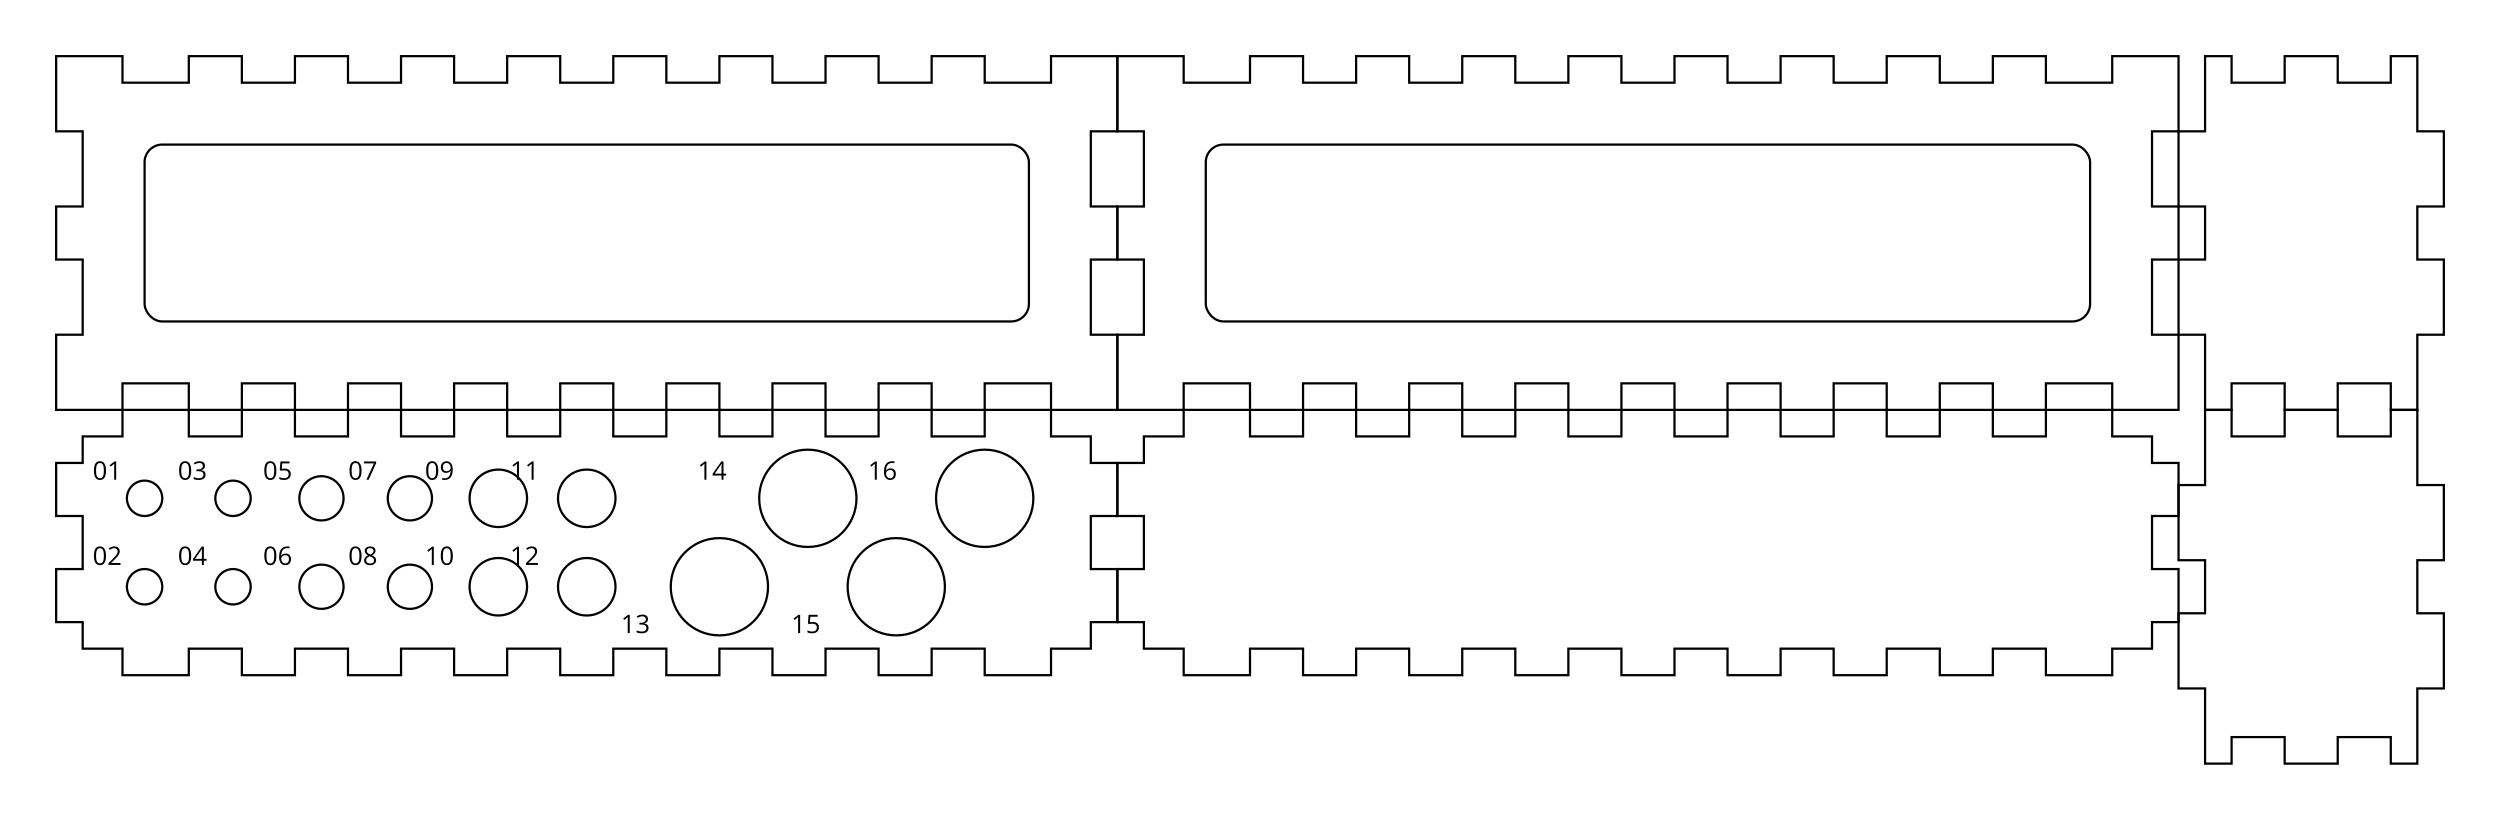 <?xml version="1.0" encoding="UTF-8" standalone="no"?>
<svg
   xmlns:dc="http://purl.org/dc/elements/1.1/"
   xmlns:cc="http://creativecommons.org/ns#"
   xmlns:rdf="http://www.w3.org/1999/02/22-rdf-syntax-ns#"
   xmlns:svg="http://www.w3.org/2000/svg"
   xmlns="http://www.w3.org/2000/svg"
   xmlns:sodipodi="http://sodipodi.sourceforge.net/DTD/sodipodi-0.dtd"
   xmlns:inkscape="http://www.inkscape.org/namespaces/inkscape"
   version="1.1"
   width="282.7mm"
   height="92.7mm"
   viewBox=" 0 0 1001.694 328.465"
   id="svg445"
   sodipodi:docname="caseplans.svg"
   inkscape:version="0.92.1 r15371">
  <defs
     id="defs449" />
  <sodipodi:namedview
     pagecolor="#ffffff"
     bordercolor="#666666"
     borderopacity="1"
     objecttolerance="10"
     gridtolerance="10"
     guidetolerance="10"
     inkscape:pageopacity="0"
     inkscape:pageshadow="2"
     inkscape:window-width="1024"
     inkscape:window-height="705"
     id="namedview447"
     showgrid="false"
     inkscape:zoom="4.6801946"
     inkscape:cx="83.101558"
     inkscape:cy="116.34399"
     inkscape:window-x="0"
     inkscape:window-y="42"
     inkscape:window-maximized="1"
     inkscape:current-layer="g439" />
  <!-- Front-->
  <g
     transform="translate(22.5, 22.5) "
     id="g245">
    <polygon
       style="stroke:#000000; fill:none; stroke-width:0.9"
       points="0, 0 26.575, 0 26.575, 10.63 53.15, 10.63 53.15, 0 74.41, 0 74.41, 10.63 95.669, 10.63 95.669, 0 116.929, 0 116.929, 10.63 138.189, 10.63 138.189, 0 159.449, 0 159.449, 10.63 180.709, 10.63 180.709, 0 201.969, 0 201.969, 10.63 223.229, 10.63 223.229, 0 244.488, 0 244.488, 10.63 265.748, 10.63 265.748, 0 287.008, 0 287.008, 10.63 308.268, 10.63 308.268, 0 329.528, 0 329.528, 10.63 350.788, 10.63 350.788, 0 372.048, 0 372.048, 10.63 398.622, 10.63 398.622, 0 425.197, 0 425.197, 30.118 414.567, 30.118 414.567, 60.236 425.197, 60.236 425.197, 81.496 414.567, 81.496 414.567, 111.614 425.197, 111.614 425.197, 141.732 398.622, 141.732 398.622, 131.102 372.048, 131.102 372.048, 141.732 350.788, 141.732 350.788, 131.102 329.528, 131.102 329.528, 141.732 308.268, 141.732 308.268, 131.102 287.008, 131.102 287.008, 141.732 265.748, 141.732 265.748, 131.102 244.488, 131.102 244.488, 141.732 223.229, 141.732 223.229, 131.102 201.969, 131.102 201.969, 141.732 180.709, 141.732 180.709, 131.102 159.449, 131.102 159.449, 141.732 138.189, 141.732 138.189, 131.102 116.929, 131.102 116.929, 141.732 95.669, 141.732 95.669, 131.102 74.41, 131.102 74.41, 141.732 53.15, 141.732 53.15, 131.102 26.575, 131.102 26.575, 141.732 0, 141.732 0, 111.614 10.63, 111.614 10.63, 81.496 0, 81.496 0, 60.236 10.63, 60.236 10.63, 30.118 0, 30.118 "
       id="polygon241" />
    <rect
       x="35.433"
       y="35.433"
       width="354.331"
       height="70.866"
       rx="7.087"
       ry="7.087"
       style="stroke:#000000;stroke-width:0.9;fill:none"
       id="rect243" />
  </g>
  <!-- Back-->
  <g
     transform="translate(447.697, 22.5) "
     id="g251">
    <polygon
       style="stroke:#000000; fill:none; stroke-width:0.9"
       points="0, 0 26.575, 0 26.575, 10.63 53.15, 10.63 53.15, 0 74.41, 0 74.41, 10.63 95.669, 10.63 95.669, 0 116.929, 0 116.929, 10.63 138.189, 10.63 138.189, 0 159.449, 0 159.449, 10.63 180.709, 10.63 180.709, 0 201.969, 0 201.969, 10.63 223.229, 10.63 223.229, 0 244.488, 0 244.488, 10.63 265.748, 10.63 265.748, 0 287.008, 0 287.008, 10.63 308.268, 10.63 308.268, 0 329.528, 0 329.528, 10.63 350.788, 10.63 350.788, 0 372.048, 0 372.048, 10.63 398.622, 10.63 398.622, 0 425.197, 0 425.197, 30.118 414.567, 30.118 414.567, 60.236 425.197, 60.236 425.197, 81.496 414.567, 81.496 414.567, 111.614 425.197, 111.614 425.197, 141.732 398.622, 141.732 398.622, 131.102 372.048, 131.102 372.048, 141.732 350.788, 141.732 350.788, 131.102 329.528, 131.102 329.528, 141.732 308.268, 141.732 308.268, 131.102 287.008, 131.102 287.008, 141.732 265.748, 141.732 265.748, 131.102 244.488, 131.102 244.488, 141.732 223.229, 141.732 223.229, 131.102 201.969, 131.102 201.969, 141.732 180.709, 141.732 180.709, 131.102 159.449, 131.102 159.449, 141.732 138.189, 141.732 138.189, 131.102 116.929, 131.102 116.929, 141.732 95.669, 141.732 95.669, 131.102 74.41, 131.102 74.41, 141.732 53.15, 141.732 53.15, 131.102 26.575, 131.102 26.575, 141.732 0, 141.732 0, 111.614 10.63, 111.614 10.63, 81.496 0, 81.496 0, 60.236 10.63, 60.236 10.63, 30.118 0, 30.118 "
       id="polygon247" />
    <rect
       x="35.433"
       y="35.433"
       width="354.331"
       height="70.866"
       rx="7.087"
       ry="7.087"
       style="stroke:#000000;stroke-width:0.9;fill:none"
       id="rect249" />
  </g>
  <!-- Left-->
  <g
     transform="translate(872.894, 22.5) "
     id="g255">
    <polygon
       style="stroke:#000000; fill:none; stroke-width:0.9"
       points="10.63, 0 21.26, 0 21.26, 10.63 42.52, 10.63 42.52, 0 63.78, 0 63.78, 10.63 85.039, 10.63 85.039, 0 95.669, 0 95.669, 30.118 106.299, 30.118 106.299, 60.236 95.669, 60.236 95.669, 81.496 106.299, 81.496 106.299, 111.614 95.669, 111.614 95.669, 141.732 85.039, 141.732 85.039, 131.102 63.78, 131.102 63.78, 141.732 42.52, 141.732 42.52, 131.102 21.26, 131.102 21.26, 141.732 10.63, 141.732 10.63, 111.614 0, 111.614 0, 81.496 10.63, 81.496 10.63, 60.236 0, 60.236 0, 30.118 10.63, 30.118 "
       id="polygon253" />
  </g>
  <!-- Right-->
  <g
     transform="translate(872.894, 164.232) "
     id="g259">
    <polygon
       style="stroke:#000000; fill:none; stroke-width:0.9"
       points="10.63, 0 21.26, 0 21.26, 10.63 42.52, 10.63 42.52, 0 63.78, 0 63.78, 10.63 85.039, 10.63 85.039, 0 95.669, 0 95.669, 30.118 106.299, 30.118 106.299, 60.236 95.669, 60.236 95.669, 81.496 106.299, 81.496 106.299, 111.614 95.669, 111.614 95.669, 141.732 85.039, 141.732 85.039, 131.102 63.78, 131.102 63.78, 141.732 42.52, 141.732 42.52, 131.102 21.26, 131.102 21.26, 141.732 10.63, 141.732 10.63, 111.614 0, 111.614 0, 81.496 10.63, 81.496 10.63, 60.236 0, 60.236 0, 30.118 10.63, 30.118 "
       id="polygon257" />
  </g>
  <!-- Top-->
  <g
     transform="translate(22.5, 164.232) "
     id="g439">
    <polygon
       style="stroke:#000000; fill:none; stroke-width:0.9"
       points="10.63, 10.63 26.575, 10.63 26.575, 0 53.15, 0 53.15, 10.63 74.41, 10.63 74.41, 0 95.669, 0 95.669, 10.63 116.929, 10.63 116.929, 0 138.189, 0 138.189, 10.63 159.449, 10.63 159.449, 0 180.709, 0 180.709, 10.63 201.969, 10.63 201.969, 0 223.229, 0 223.229, 10.63 244.488, 10.63 244.488, 0 265.748, 0 265.748, 10.63 287.008, 10.63 287.008, 0 308.268, 0 308.268, 10.63 329.528, 10.63 329.528, 0 350.788, 0 350.788, 10.63 372.048, 10.63 372.048, 0 398.622, 0 398.622, 10.63 414.567, 10.63 414.567, 21.26 425.197, 21.26 425.197, 42.52 414.567, 42.52 414.567, 63.78 425.197, 63.78 425.197, 85.039 414.567, 85.039 414.567, 95.669 398.622, 95.669 398.622, 106.299 372.048, 106.299 372.048, 95.669 350.788, 95.669 350.788, 106.299 329.528, 106.299 329.528, 95.669 308.268, 95.669 308.268, 106.299 287.008, 106.299 287.008, 95.669 265.748, 95.669 265.748, 106.299 244.488, 106.299 244.488, 95.669 223.229, 95.669 223.229, 106.299 201.969, 106.299 201.969, 95.669 180.709, 95.669 180.709, 106.299 159.449, 106.299 159.449, 95.669 138.189, 95.669 138.189, 106.299 116.929, 106.299 116.929, 95.669 95.669, 95.669 95.669, 106.299 74.41, 106.299 74.41, 95.669 53.15, 95.669 53.15, 106.299 26.575, 106.299 26.575, 95.669 10.63, 95.669 10.63, 85.039 0, 85.039 0, 63.78 10.63, 63.78 10.63, 42.52 0, 42.52 0, 21.26 10.63, 21.26 "
       id="polygon261" />
    <circle
       cx="35.433"
       cy="35.433"
       r="7.087"
       style="stroke:#000000;stroke-width:0.9;fill:none"
       id="circle263" />
    <circle
       cx="70.866"
       cy="35.433"
       r="7.087"
       style="stroke:#000000;stroke-width:0.9;fill:none"
       id="circle265" />
    <circle
       cx="35.433"
       cy="70.866"
       r="7.087"
       style="stroke:#000000;stroke-width:0.9;fill:none"
       id="circle267" />
    <circle
       cx="70.866"
       cy="70.866"
       r="7.087"
       style="stroke:#000000;stroke-width:0.9;fill:none"
       id="circle269" />
    <circle
       cx="106.299"
       cy="70.866"
       r="8.858"
       style="stroke:#000000;stroke-width:0.9;fill:none"
       id="circle271" />
    <circle
       cx="106.299"
       cy="35.433"
       r="8.858"
       style="stroke:#000000;stroke-width:0.9;fill:none"
       id="circle273" />
    <circle
       cx="141.732"
       cy="35.433"
       r="8.858"
       style="stroke:#000000;stroke-width:0.9;fill:none"
       id="circle275" />
    <circle
       cx="141.732"
       cy="70.866"
       r="8.858"
       style="stroke:#000000;stroke-width:0.9;fill:none"
       id="circle277" />
    <circle
       cx="372.048"
       cy="35.433"
       r="19.488"
       style="stroke:#000000;stroke-width:0.9;fill:none"
       id="circle279" />
    <circle
       cx="336.614"
       cy="70.866"
       r="19.488"
       style="stroke:#000000;stroke-width:0.9;fill:none"
       id="circle281" />
    <circle
       cx="265.748"
       cy="70.866"
       r="19.488"
       style="stroke:#000000;stroke-width:0.9;fill:none"
       id="circle283" />
    <circle
       cx="301.181"
       cy="35.433"
       r="19.488"
       style="stroke:#000000;stroke-width:0.9;fill:none"
       id="circle285" />
    <circle
       cx="177.166"
       cy="70.866"
       r="11.516"
       style="stroke:#000000;stroke-width:0.9;fill:none"
       id="circle287" />
    <circle
       cx="212.599"
       cy="70.866"
       r="11.516"
       style="stroke:#000000;stroke-width:0.9;fill:none"
       id="circle289" />
    <circle
       cx="212.599"
       cy="35.433"
       r="11.516"
       style="stroke:#000000;stroke-width:0.9;fill:none"
       id="circle291" />
    <circle
       cx="177.166"
       cy="35.433"
       r="11.516"
       style="stroke:#000000;stroke-width:0.9;fill:none"
       id="circle293" />
    <g
       transform="scale(0.005)"
       id="g309">
      <g
         transform="translate(-1171,819)"
         id="g307">
        <path
           transform="translate(4096, 11605.333)rotate(180) scale(-1, 1)"
           stroke-width="0"
           fill="#000000"
           d="M1069 733c0 -252.667 -39.833 -441.334 -119.5 -566.001s-201.5 -187 -365.5 -187c-157.333 0 -277 63.833 -359 191.5s-123 314.834 -123 561.501c0 254.667 39.667 443.667 119 567s200.333 185 363 185c158.667 0 279.167 -64.333 361.5 -193s123.5 -315 123.5 -559z M270 733c0 -212.667 25 -367.5 75 -464.5s129.667 -145.5 239 -145.5c110.667 0 190.834 49.167 240.501 147.5s74.5 252.5 74.5 462.5s-24.833 363.833 -74.5 461.5s-129.834 146.5 -240.501 146.5c-109.333 0 -189 -48.167 -239 -144.5s-75 -250.833 -75 -463.5z"
           id="path303" />
        <path
           transform="translate(5267, 11605.333)rotate(180) scale(-1, 1)"
           stroke-width="0"
           fill="#000000"
           d="M1061 0l-961 0.001v143l385 387c117.333 118.667 194.666 203.334 231.999 254.001s65.333 100 84 148s28 99.667 28 155c0 78 -23.667 139.833 -71 185.5s-113 68.5 -197 68.5c-60.667 0 -118.167 -10 -172.5 -30s-114.833 -56.333 -181.5 -109l-88 113 c134.667 112 281.334 168 440.001 168c137.333 0 245 -35.167 323 -105.5s117 -164.833 117 -283.5c0 -92.667 -26 -184.334 -78 -275.001s-149.333 -205.334 -292 -344.001l-320 -313v-8h752v-154z"
           id="path305" />
      </g>
    </g>
    <g
       transform="scale(0.005)"
       id="g317">
      <g
         transform="translate(-1171,819)"
         id="g315">
        <path
           transform="translate(10922.667, 11605.333)rotate(180) scale(-1, 1)"
           stroke-width="0"
           fill="#000000"
           d="M1069 733c0 -252.667 -39.833 -441.334 -119.5 -566.001s-201.5 -187 -365.5 -187c-157.333 0 -277 63.833 -359 191.5s-123 314.834 -123 561.501c0 254.667 39.667 443.667 119 567s200.333 185 363 185c158.667 0 279.167 -64.333 361.5 -193s123.5 -315 123.5 -559z M270 733c0 -212.667 25 -367.5 75 -464.5s129.667 -145.5 239 -145.5c110.667 0 190.834 49.167 240.501 147.5s74.5 252.5 74.5 462.5s-24.833 363.833 -74.5 461.5s-129.834 146.5 -240.501 146.5c-109.333 0 -189 -48.167 -239 -144.5s-75 -250.833 -75 -463.5z"
           id="path311" />
        <path
           transform="translate(12093.667, 11605.333)rotate(180) scale(-1, 1)"
           stroke-width="0"
           fill="#000000"
           d="M1130 336h-217v-336h-159v336h-711v145l694 989h176v-983h217v-151zM754 487v486c0 95.333 3.333 203 10 323h-8c-32 -64 -62 -117 -90 -159l-457 -650h545z"
           id="path313" />
      </g>
    </g>
    <g
       transform="scale(0.005)"
       id="g325">
      <g
         transform="translate(-1171,819)"
         id="g323">
        <path
           transform="translate(10922.667, 4778.667)rotate(180) scale(-1, 1)"
           stroke-width="0"
           fill="#000000"
           d="M1069 733c0 -252.667 -39.833 -441.334 -119.5 -566.001s-201.5 -187 -365.5 -187c-157.333 0 -277 63.833 -359 191.5s-123 314.834 -123 561.501c0 254.667 39.667 443.667 119 567s200.333 185 363 185c158.667 0 279.167 -64.333 361.5 -193s123.5 -315 123.5 -559z M270 733c0 -212.667 25 -367.5 75 -464.5s129.667 -145.5 239 -145.5c110.667 0 190.834 49.167 240.501 147.5s74.5 252.5 74.5 462.5s-24.833 363.833 -74.5 461.5s-129.834 146.5 -240.501 146.5c-109.333 0 -189 -48.167 -239 -144.5s-75 -250.833 -75 -463.5z"
           id="path319" />
        <path
           transform="translate(12093.667, 4778.667)rotate(180) scale(-1, 1)"
           stroke-width="0"
           fill="#000000"
           d="M1006 1118c0 -93.333 -26.167 -169.667 -78.5 -229s-126.5 -99 -222.5 -119v-8c117.333 -14.667 204.333 -52 261 -112s85 -138.667 85 -236c0 -139.333 -48.333 -246.5 -145 -321.5s-234 -112.5 -412 -112.5c-77.333 0 -148.166 5.833 -212.499 17.5 s-126.833 32.167 -187.5 61.5v158c63.333 -31.333 130.833 -55.166 202.5 -71.499s139.5 -24.5 203.5 -24.5c252.667 0 379 99 379 297c0 177.333 -139.333 266 -418 266h-144v143h146c114 0 204.333 25.167 271 75.5s100 120.166 100 209.499 c0 71.333 -24.5 127.333 -73.5 168s-115.5 61 -199.5 61c-64 0 -124.333 -8.667 -181 -26s-121.334 -49.333 -194.001 -96l-84 112c60 47.333 129.167 84.5 207.5 111.5s160.833 40.5 247.5 40.5c142 0 252.333 -32.5 331 -97.5s118 -154.167 118 -267.5z"
           id="path321" />
      </g>
    </g>
    <g
       transform="scale(0.005)"
       id="g333">
      <g
         transform="translate(-1171,819)"
         id="g331">
        <path
           transform="translate(17749.333, 4778.667)rotate(180) scale(-1, 1)"
           stroke-width="0"
           fill="#000000"
           d="M1069 733c0 -252.667 -39.833 -441.334 -119.5 -566.001s-201.5 -187 -365.5 -187c-157.333 0 -277 63.833 -359 191.5s-123 314.834 -123 561.501c0 254.667 39.667 443.667 119 567s200.333 185 363 185c158.667 0 279.167 -64.333 361.5 -193s123.5 -315 123.5 -559z M270 733c0 -212.667 25 -367.5 75 -464.5s129.667 -145.5 239 -145.5c110.667 0 190.834 49.167 240.501 147.5s74.5 252.5 74.5 462.5s-24.833 363.833 -74.5 461.5s-129.834 146.5 -240.501 146.5c-109.333 0 -189 -48.167 -239 -144.5s-75 -250.833 -75 -463.5z"
           id="path327" />
        <path
           transform="translate(18920.333, 4778.667)rotate(180) scale(-1, 1)"
           stroke-width="0"
           fill="#000000"
           d="M557 893c154 0 275.168 -38.167 363.501 -114.5s132.5 -180.833 132.5 -313.5c0 -151.333 -48.167 -270 -144.5 -356s-229.166 -129 -398.499 -129c-164.667 0 -290.334 26.333 -377.001 79v160c46.667 -30 104.667 -53.5 174 -70.5s137.666 -25.5 204.999 -25.5 c117.333 0 208.5 27.667 273.5 83s97.5 135.333 97.5 240c0 204 -125 306 -375 306c-63.333 0 -148 -9.667 -254 -29l-86 55l55 684h727v-153h-585l-37 -439c76.667 15.333 153 23 229 23z"
           id="path329" />
      </g>
    </g>
    <g
       transform="scale(0.005)"
       id="g341">
      <g
         transform="translate(-1171,819)"
         id="g339">
        <path
           transform="translate(17749.333, 11605.333)rotate(180) scale(-1, 1)"
           stroke-width="0"
           fill="#000000"
           d="M1069 733c0 -252.667 -39.833 -441.334 -119.5 -566.001s-201.5 -187 -365.5 -187c-157.333 0 -277 63.833 -359 191.5s-123 314.834 -123 561.501c0 254.667 39.667 443.667 119 567s200.333 185 363 185c158.667 0 279.167 -64.333 361.5 -193s123.5 -315 123.5 -559z M270 733c0 -212.667 25 -367.5 75 -464.5s129.667 -145.5 239 -145.5c110.667 0 190.834 49.167 240.501 147.5s74.5 252.5 74.5 462.5s-24.833 363.833 -74.5 461.5s-129.834 146.5 -240.501 146.5c-109.333 0 -189 -48.167 -239 -144.5s-75 -250.833 -75 -463.5z"
           id="path335" />
        <path
           transform="translate(18920.333, 11605.333)rotate(180) scale(-1, 1)"
           stroke-width="0"
           fill="#000000"
           d="M117 625c0 287.333 55.834 502.166 167.501 644.499s276.834 213.5 495.501 213.5c75.333 0 134.666 -6.333 177.999 -19v-143c-51.333 16.667 -110 25 -176 25c-156.667 0 -276.334 -48.833 -359.001 -146.5s-128 -251.167 -136 -460.5h12 c73.333 114.667 189.333 172 348 172c131.333 0 234.833 -39.667 310.5 -119s113.5 -187 113.5 -323c0 -152 -41.5 -271.5 -124.5 -358.5s-195.167 -130.5 -336.5 -130.5c-151.333 0 -271.333 56.833 -360 170.5s-133 271.834 -133 474.501zM608.001 121 c94.667 0 168.168 29.832 220.501 89.499s78.5 145.834 78.5 258.501c0 96.667 -24.333 172.667 -73 228s-121.334 83 -218.001 83c-60 0 -115 -12.333 -165 -37s-89.833 -58.667 -119.5 -102s-44.5 -88.333 -44.5 -135c0 -68.667 13.333 -132.667 40 -192 s64.5 -106.333 113.5 -141s104.833 -52 167.5 -52z"
           id="path337" />
      </g>
    </g>
    <g
       transform="scale(0.005)"
       id="g349">
      <g
         transform="translate(-1171,819)"
         id="g347">
        <path
           transform="translate(24576, 4778.667)rotate(180) scale(-1, 1)"
           stroke-width="0"
           fill="#000000"
           d="M1069 733c0 -252.667 -39.833 -441.334 -119.5 -566.001s-201.5 -187 -365.5 -187c-157.333 0 -277 63.833 -359 191.5s-123 314.834 -123 561.501c0 254.667 39.667 443.667 119 567s200.333 185 363 185c158.667 0 279.167 -64.333 361.5 -193s123.5 -315 123.5 -559z M270 733c0 -212.667 25 -367.5 75 -464.5s129.667 -145.5 239 -145.5c110.667 0 190.834 49.167 240.501 147.5s74.5 252.5 74.5 462.5s-24.833 363.833 -74.5 461.5s-129.834 146.5 -240.501 146.5c-109.333 0 -189 -48.167 -239 -144.5s-75 -250.833 -75 -463.5z"
           id="path343" />
        <path
           transform="translate(25747, 4778.667)rotate(180) scale(-1, 1)"
           stroke-width="0"
           fill="#000000"
           d="M285 0l606 1309h-797v153h973v-133l-598 -1329h-184z"
           id="path345" />
      </g>
    </g>
    <g
       transform="scale(0.005)"
       id="g357">
      <g
         transform="translate(-1171,819)"
         id="g355">
        <path
           transform="translate(24576, 11605.333)rotate(180) scale(-1, 1)"
           stroke-width="0"
           fill="#000000"
           d="M1069 733c0 -252.667 -39.833 -441.334 -119.5 -566.001s-201.5 -187 -365.5 -187c-157.333 0 -277 63.833 -359 191.5s-123 314.834 -123 561.501c0 254.667 39.667 443.667 119 567s200.333 185 363 185c158.667 0 279.167 -64.333 361.5 -193s123.5 -315 123.5 -559z M270 733c0 -212.667 25 -367.5 75 -464.5s129.667 -145.5 239 -145.5c110.667 0 190.834 49.167 240.501 147.5s74.5 252.5 74.5 462.5s-24.833 363.833 -74.5 461.5s-129.834 146.5 -240.501 146.5c-109.333 0 -189 -48.167 -239 -144.5s-75 -250.833 -75 -463.5z"
           id="path351" />
        <path
           transform="translate(25747, 11605.333)rotate(180) scale(-1, 1)"
           stroke-width="0"
           fill="#000000"
           d="M584 1483c133.333 0 239.001 -30.999 317.001 -92.999s117 -147.667 117 -257c0 -72 -22.333 -137.667 -67 -197s-116 -113.333 -214 -162c118.667 -56.667 203 -116.167 253 -178.5s75 -134.5 75 -216.5c0 -121.333 -42.333 -218.166 -127 -290.499 s-200.667 -108.5 -348 -108.5c-156 0 -276 34.167 -360 102.5s-126 165.166 -126 290.499c0 167.333 102 297.666 306 390.999c-92 52 -158 108.167 -198 168.5s-60 127.833 -60 202.5c0 106 39.167 190.5 117.5 253.5s183.166 94.5 314.499 94.5zM268.001 369.001 c0 -80 27.833 -142.331 83.5 -186.998s133.834 -67 234.501 -67c99.333 0 176.666 23.333 231.999 70s83 110.667 83 192c0 64.667 -26 122.167 -78 172.5s-142.667 99.166 -272 146.499c-99.333 -42.667 -171.333 -89.834 -216 -141.501s-67 -113.5 -67 -185.5z M582.001 1348c-83.333 0 -148.667 -20 -196 -60s-71 -93.333 -71 -160c0 -61.333 19.667 -114 59 -158s112 -88 218 -132c95.333 40 162.833 83 202.5 129s59.5 99.667 59.5 161c0 67.333 -24.167 120.833 -72.5 160.5s-114.833 59.5 -199.5 59.5z"
           id="path353" />
      </g>
    </g>
    <g
       transform="scale(0.005)"
       id="g373">
      <g
         transform="translate(-1171,819)"
         id="g371">
        <path
           transform="translate(30720, 4778.667)rotate(180) scale(-1, 1)"
           stroke-width="0"
           fill="#000000"
           d="M1069 733c0 -252.667 -39.833 -441.334 -119.5 -566.001s-201.5 -187 -365.5 -187c-157.333 0 -277 63.833 -359 191.5s-123 314.834 -123 561.501c0 254.667 39.667 443.667 119 567s200.333 185 363 185c158.667 0 279.167 -64.333 361.5 -193s123.5 -315 123.5 -559z M270 733c0 -212.667 25 -367.5 75 -464.5s129.667 -145.5 239 -145.5c110.667 0 190.834 49.167 240.501 147.5s74.5 252.5 74.5 462.5s-24.833 363.833 -74.5 461.5s-129.834 146.5 -240.501 146.5c-109.333 0 -189 -48.167 -239 -144.5s-75 -250.833 -75 -463.5z"
           id="path367" />
        <path
           transform="translate(31891, 4778.667)rotate(180) scale(-1, 1)"
           stroke-width="0"
           fill="#000000"
           d="M1061 838c0 -572 -221.332 -857.999 -663.999 -857.999c-77.333 0 -138.666 6.667 -183.999 20v143c53.333 -17.333 114 -26 182 -26c160 0 280.833 49.5 362.5 148.5s126.167 250.833 133.5 455.5h-12c-36.667 -55.333 -85.334 -97.5 -146.001 -126.5 s-129 -43.5 -205 -43.5c-129.333 0 -232 38.667 -308 116s-114 185.333 -114 324c0 152 42.5 272 127.5 360s196.833 132 335.5 132c99.333 0 186.166 -25.5 260.499 -76.5s131.5 -125.333 171.5 -223s60 -212.834 60 -345.501zM569.001 1341 c-95.333 0 -169 -30.67 -221 -92.003s-78 -146.666 -78 -255.999c0 -96 24 -171.5 72 -226.5s121 -82.5 219 -82.5c60.667 0 116.5 12.333 167.5 37s91.167 58.334 120.5 101.001s44 87.334 44 134.001c0 70 -13.667 134.667 -41 194s-65.5 106 -114.5 140 s-105.167 51 -168.5 51z"
           id="path369" />
      </g>
    </g>
    <g
       transform="scale(0.005)"
       id="g381">
      <g
         transform="translate(-1171,819)"
         id="g379">
        <path
           transform="translate(30720, 11605.333)rotate(180) scale(-1, 1)"
           stroke-width="0"
           fill="#000000"
           d="M715 0h-162.001v1042c0 86.667 2.667 168.667 8 246c-14 -14 -29.667 -28.667 -47 -44s-96.666 -80.333 -237.999 -195l-88 114l387 299h140v-1462z"
           id="path375" />
        <path
           transform="translate(31891, 11605.333)rotate(180) scale(-1, 1)"
           stroke-width="0"
           fill="#000000"
           d="M1069 733c0 -252.667 -39.833 -441.334 -119.5 -566.001s-201.5 -187 -365.5 -187c-157.333 0 -277 63.833 -359 191.5s-123 314.834 -123 561.501c0 254.667 39.667 443.667 119 567s200.333 185 363 185c158.667 0 279.167 -64.333 361.5 -193s123.5 -315 123.5 -559z M270 733c0 -212.667 25 -367.5 75 -464.5s129.667 -145.5 239 -145.5c110.667 0 190.834 49.167 240.501 147.5s74.5 252.5 74.5 462.5s-24.833 363.833 -74.5 461.5s-129.834 146.5 -240.501 146.5c-109.333 0 -189 -48.167 -239 -144.5s-75 -250.833 -75 -463.5z"
           id="path377" />
      </g>
    </g>
    <g
       transform="scale(0.005)"
       id="g389">
      <g
         transform="translate(-1171,819)"
         id="g387">
        <path
           transform="translate(37546.667, 11605.333)rotate(180) scale(-1, 1)"
           stroke-width="0"
           fill="#000000"
           d="M715 0h-162.001v1042c0 86.667 2.667 168.667 8 246c-14 -14 -29.667 -28.667 -47 -44s-96.666 -80.333 -237.999 -195l-88 114l387 299h140v-1462z"
           id="path383" />
        <path
           transform="translate(38717.667, 11605.333)rotate(180) scale(-1, 1)"
           stroke-width="0"
           fill="#000000"
           d="M1061 0l-961 0.001v143l385 387c117.333 118.667 194.666 203.334 231.999 254.001s65.333 100 84 148s28 99.667 28 155c0 78 -23.667 139.833 -71 185.5s-113 68.5 -197 68.5c-60.667 0 -118.167 -10 -172.5 -30s-114.833 -56.333 -181.5 -109l-88 113 c134.667 112 281.334 168 440.001 168c137.333 0 245 -35.167 323 -105.5s117 -164.833 117 -283.5c0 -92.667 -26 -184.334 -78 -275.001s-149.333 -205.334 -292 -344.001l-320 -313v-8h752v-154z"
           id="path385" />
      </g>
    </g>
    <g
       transform="scale(0.005)"
       id="g397">
      <g
         transform="translate(-1171,819)"
         id="g395">
        <path
           transform="translate(37546.667, 4778.667)rotate(180) scale(-1, 1)"
           stroke-width="0"
           fill="#000000"
           d="M715 0h-162.001v1042c0 86.667 2.667 168.667 8 246c-14 -14 -29.667 -28.667 -47 -44s-96.666 -80.333 -237.999 -195l-88 114l387 299h140v-1462z"
           id="path391" />
        <path
           transform="translate(38717.667, 4778.667)rotate(180) scale(-1, 1)"
           stroke-width="0"
           fill="#000000"
           d="M715 0h-162.001v1042c0 86.667 2.667 168.667 8 246c-14 -14 -29.667 -28.667 -47 -44s-96.666 -80.333 -237.999 -195l-88 114l387 299h140v-1462z"
           id="path393" />
      </g>
    </g>
    <g
       transform="scale(0.005)"
       id="g405">
      <g
         transform="translate(-1171,819)"
         id="g403">
        <path
           transform="translate(46421.333, 17066.667)rotate(180) scale(-1, 1)"
           stroke-width="0"
           fill="#000000"
           d="M715 0h-162.001v1042c0 86.667 2.667 168.667 8 246c-14 -14 -29.667 -28.667 -47 -44s-96.666 -80.333 -237.999 -195l-88 114l387 299h140v-1462z"
           id="path399" />
        <path
           transform="translate(47592.333, 17066.667)rotate(180) scale(-1, 1)"
           stroke-width="0"
           fill="#000000"
           d="M1006 1118c0 -93.333 -26.167 -169.667 -78.5 -229s-126.5 -99 -222.5 -119v-8c117.333 -14.667 204.333 -52 261 -112s85 -138.667 85 -236c0 -139.333 -48.333 -246.5 -145 -321.5s-234 -112.5 -412 -112.5c-77.333 0 -148.166 5.833 -212.499 17.5 s-126.833 32.167 -187.5 61.5v158c63.333 -31.333 130.833 -55.166 202.5 -71.499s139.5 -24.5 203.5 -24.5c252.667 0 379 99 379 297c0 177.333 -139.333 266 -418 266h-144v143h146c114 0 204.333 25.167 271 75.5s100 120.166 100 209.499 c0 71.333 -24.5 127.333 -73.5 168s-115.5 61 -199.5 61c-64 0 -124.333 -8.667 -181 -26s-121.334 -49.333 -194.001 -96l-84 112c60 47.333 129.167 84.5 207.5 111.5s160.833 40.5 247.5 40.5c142 0 252.333 -32.5 331 -97.5s118 -154.167 118 -267.5z"
           id="path401" />
      </g>
    </g>
    <g
       transform="scale(0.005)"
       id="g413">
      <g
         transform="translate(-1171,819)"
         id="g411">
        <path
           transform="translate(52565.333, 4778.667)rotate(180) scale(-1, 1)"
           stroke-width="0"
           fill="#000000"
           d="M715 0h-162.001v1042c0 86.667 2.667 168.667 8 246c-14 -14 -29.667 -28.667 -47 -44s-96.666 -80.333 -237.999 -195l-88 114l387 299h140v-1462z"
           id="path407" />
        <path
           transform="translate(53736.333, 4778.667)rotate(180) scale(-1, 1)"
           stroke-width="0"
           fill="#000000"
           d="M1130 336h-217v-336h-159v336h-711v145l694 989h176v-983h217v-151zM754 487v486c0 95.333 3.333 203 10 323h-8c-32 -64 -62 -117 -90 -159l-457 -650h545z"
           id="path409" />
      </g>
    </g>
    <g
       transform="scale(0.005)"
       id="g421">
      <g
         transform="translate(-1171,819)"
         id="g419">
        <path
           transform="translate(60074.667, 17066.667)rotate(180) scale(-1, 1)"
           stroke-width="0"
           fill="#000000"
           d="M715 0h-162.001v1042c0 86.667 2.667 168.667 8 246c-14 -14 -29.667 -28.667 -47 -44s-96.666 -80.333 -237.999 -195l-88 114l387 299h140v-1462z"
           id="path415" />
        <path
           transform="translate(61245.667, 17066.667)rotate(180) scale(-1, 1)"
           stroke-width="0"
           fill="#000000"
           d="M557 893c154 0 275.168 -38.167 363.501 -114.5s132.5 -180.833 132.5 -313.5c0 -151.333 -48.167 -270 -144.5 -356s-229.166 -129 -398.499 -129c-164.667 0 -290.334 26.333 -377.001 79v160c46.667 -30 104.667 -53.5 174 -70.5s137.666 -25.5 204.999 -25.5 c117.333 0 208.5 27.667 273.5 83s97.5 135.333 97.5 240c0 204 -125 306 -375 306c-63.333 0 -148 -9.667 -254 -29l-86 55l55 684h727v-153h-585l-37 -439c76.667 15.333 153 23 229 23z"
           id="path417" />
      </g>
    </g>
    <g
       transform="scale(0.005)"
       id="g429">
      <g
         transform="translate(-1171,819)"
         id="g427">
        <path
           transform="translate(66218.667, 4778.667)rotate(180) scale(-1, 1)"
           stroke-width="0"
           fill="#000000"
           d="M715 0h-162.001v1042c0 86.667 2.667 168.667 8 246c-14 -14 -29.667 -28.667 -47 -44s-96.666 -80.333 -237.999 -195l-88 114l387 299h140v-1462z"
           id="path423" />
        <path
           transform="translate(67389.667, 4778.667)rotate(180) scale(-1, 1)"
           stroke-width="0"
           fill="#000000"
           d="M117 625c0 287.333 55.834 502.166 167.501 644.499s276.834 213.5 495.501 213.5c75.333 0 134.666 -6.333 177.999 -19v-143c-51.333 16.667 -110 25 -176 25c-156.667 0 -276.334 -48.833 -359.001 -146.5s-128 -251.167 -136 -460.5h12 c73.333 114.667 189.333 172 348 172c131.333 0 234.833 -39.667 310.5 -119s113.5 -187 113.5 -323c0 -152 -41.5 -271.5 -124.5 -358.5s-195.167 -130.5 -336.5 -130.5c-151.333 0 -271.333 56.833 -360 170.5s-133 271.834 -133 474.501zM608.001 121 c94.667 0 168.168 29.832 220.501 89.499s78.5 145.834 78.5 258.501c0 96.667 -24.333 172.667 -73 228s-121.334 83 -218.001 83c-60 0 -115 -12.333 -165 -37s-89.833 -58.667 -119.5 -102s-44.5 -88.333 -44.5 -135c0 -68.667 13.333 -132.667 40 -192 s64.5 -106.333 113.5 -141s104.833 -52 167.5 -52z"
           id="path425" />
      </g>
    </g>
    <g
       transform="scale(0.005)"
       id="g437">
      <g
         transform="translate(-1171,819)"
         id="g435">
        <path
           transform="matrix(1,0,0,-1,4096,4778.667)"
           d="m 1069,733 c 0,-252.667 -39.833,-441.334 -119.5,-566.001 -79.667,-124.667 -201.5,-187 -365.5,-187 -157.333,0 -277,63.833 -359,191.5 C 143,299.166 102,486.333 102,733 c 0,254.667 39.667,443.667 119,567 79.333,123.333 200.333,185 363,185 158.667,0 279.167,-64.333 361.5,-193 82.333,-128.667 123.5,-315 123.5,-559 z m -799,0 c 0,-212.667 25,-367.5 75,-464.5 50,-97 129.667,-145.5 239,-145.5 110.667,0 190.834,49.167 240.501,147.5 49.667,98.333 74.5,252.5 74.5,462.5 0,210 -24.833,363.833 -74.5,461.5 C 774.834,1292.167 694.667,1341 584,1341 474.667,1341 395,1292.833 345,1196.5 295,1100.167 270,945.667 270,733 Z"
           id="path431"
           inkscape:connector-curvature="0"
           style="fill:#000000;stroke-width:0" />
        <path
           transform="matrix(1,0,0,-1,5267,4778.667)"
           d="M 715,0 H 552.999 v 1042 c 0,86.667 2.667,168.667 8,246 -14,-14 -29.667,-28.667 -47,-44 C 496.666,1228.667 417.333,1163.667 276,1049 l -88,114 387,299 h 140 z"
           id="path433"
           inkscape:connector-curvature="0"
           style="fill:#000000;stroke-width:0" />
      </g>
    </g>
  </g>
  <!-- Bottom-->
  <g
     transform="translate(447.697, 164.232) "
     id="g443">
    <polygon
       style="stroke:#000000; fill:none; stroke-width:0.9"
       points="10.63, 10.63 26.575, 10.63 26.575, 0 53.15, 0 53.15, 10.63 74.41, 10.63 74.41, 0 95.669, 0 95.669, 10.63 116.929, 10.63 116.929, 0 138.189, 0 138.189, 10.63 159.449, 10.63 159.449, 0 180.709, 0 180.709, 10.63 201.969, 10.63 201.969, 0 223.229, 0 223.229, 10.63 244.488, 10.63 244.488, 0 265.748, 0 265.748, 10.63 287.008, 10.63 287.008, 0 308.268, 0 308.268, 10.63 329.528, 10.63 329.528, 0 350.788, 0 350.788, 10.63 372.048, 10.63 372.048, 0 398.622, 0 398.622, 10.63 414.567, 10.63 414.567, 21.26 425.197, 21.26 425.197, 42.52 414.567, 42.52 414.567, 63.78 425.197, 63.78 425.197, 85.039 414.567, 85.039 414.567, 95.669 398.622, 95.669 398.622, 106.299 372.048, 106.299 372.048, 95.669 350.788, 95.669 350.788, 106.299 329.528, 106.299 329.528, 95.669 308.268, 95.669 308.268, 106.299 287.008, 106.299 287.008, 95.669 265.748, 95.669 265.748, 106.299 244.488, 106.299 244.488, 95.669 223.229, 95.669 223.229, 106.299 201.969, 106.299 201.969, 95.669 180.709, 95.669 180.709, 106.299 159.449, 106.299 159.449, 95.669 138.189, 95.669 138.189, 106.299 116.929, 106.299 116.929, 95.669 95.669, 95.669 95.669, 106.299 74.41, 106.299 74.41, 95.669 53.15, 95.669 53.15, 106.299 26.575, 106.299 26.575, 95.669 10.63, 95.669 10.63, 85.039 0, 85.039 0, 63.78 10.63, 63.78 10.63, 42.52 0, 42.52 0, 21.26 10.63, 21.26 "
       id="polygon441" />
  </g>
</svg>
